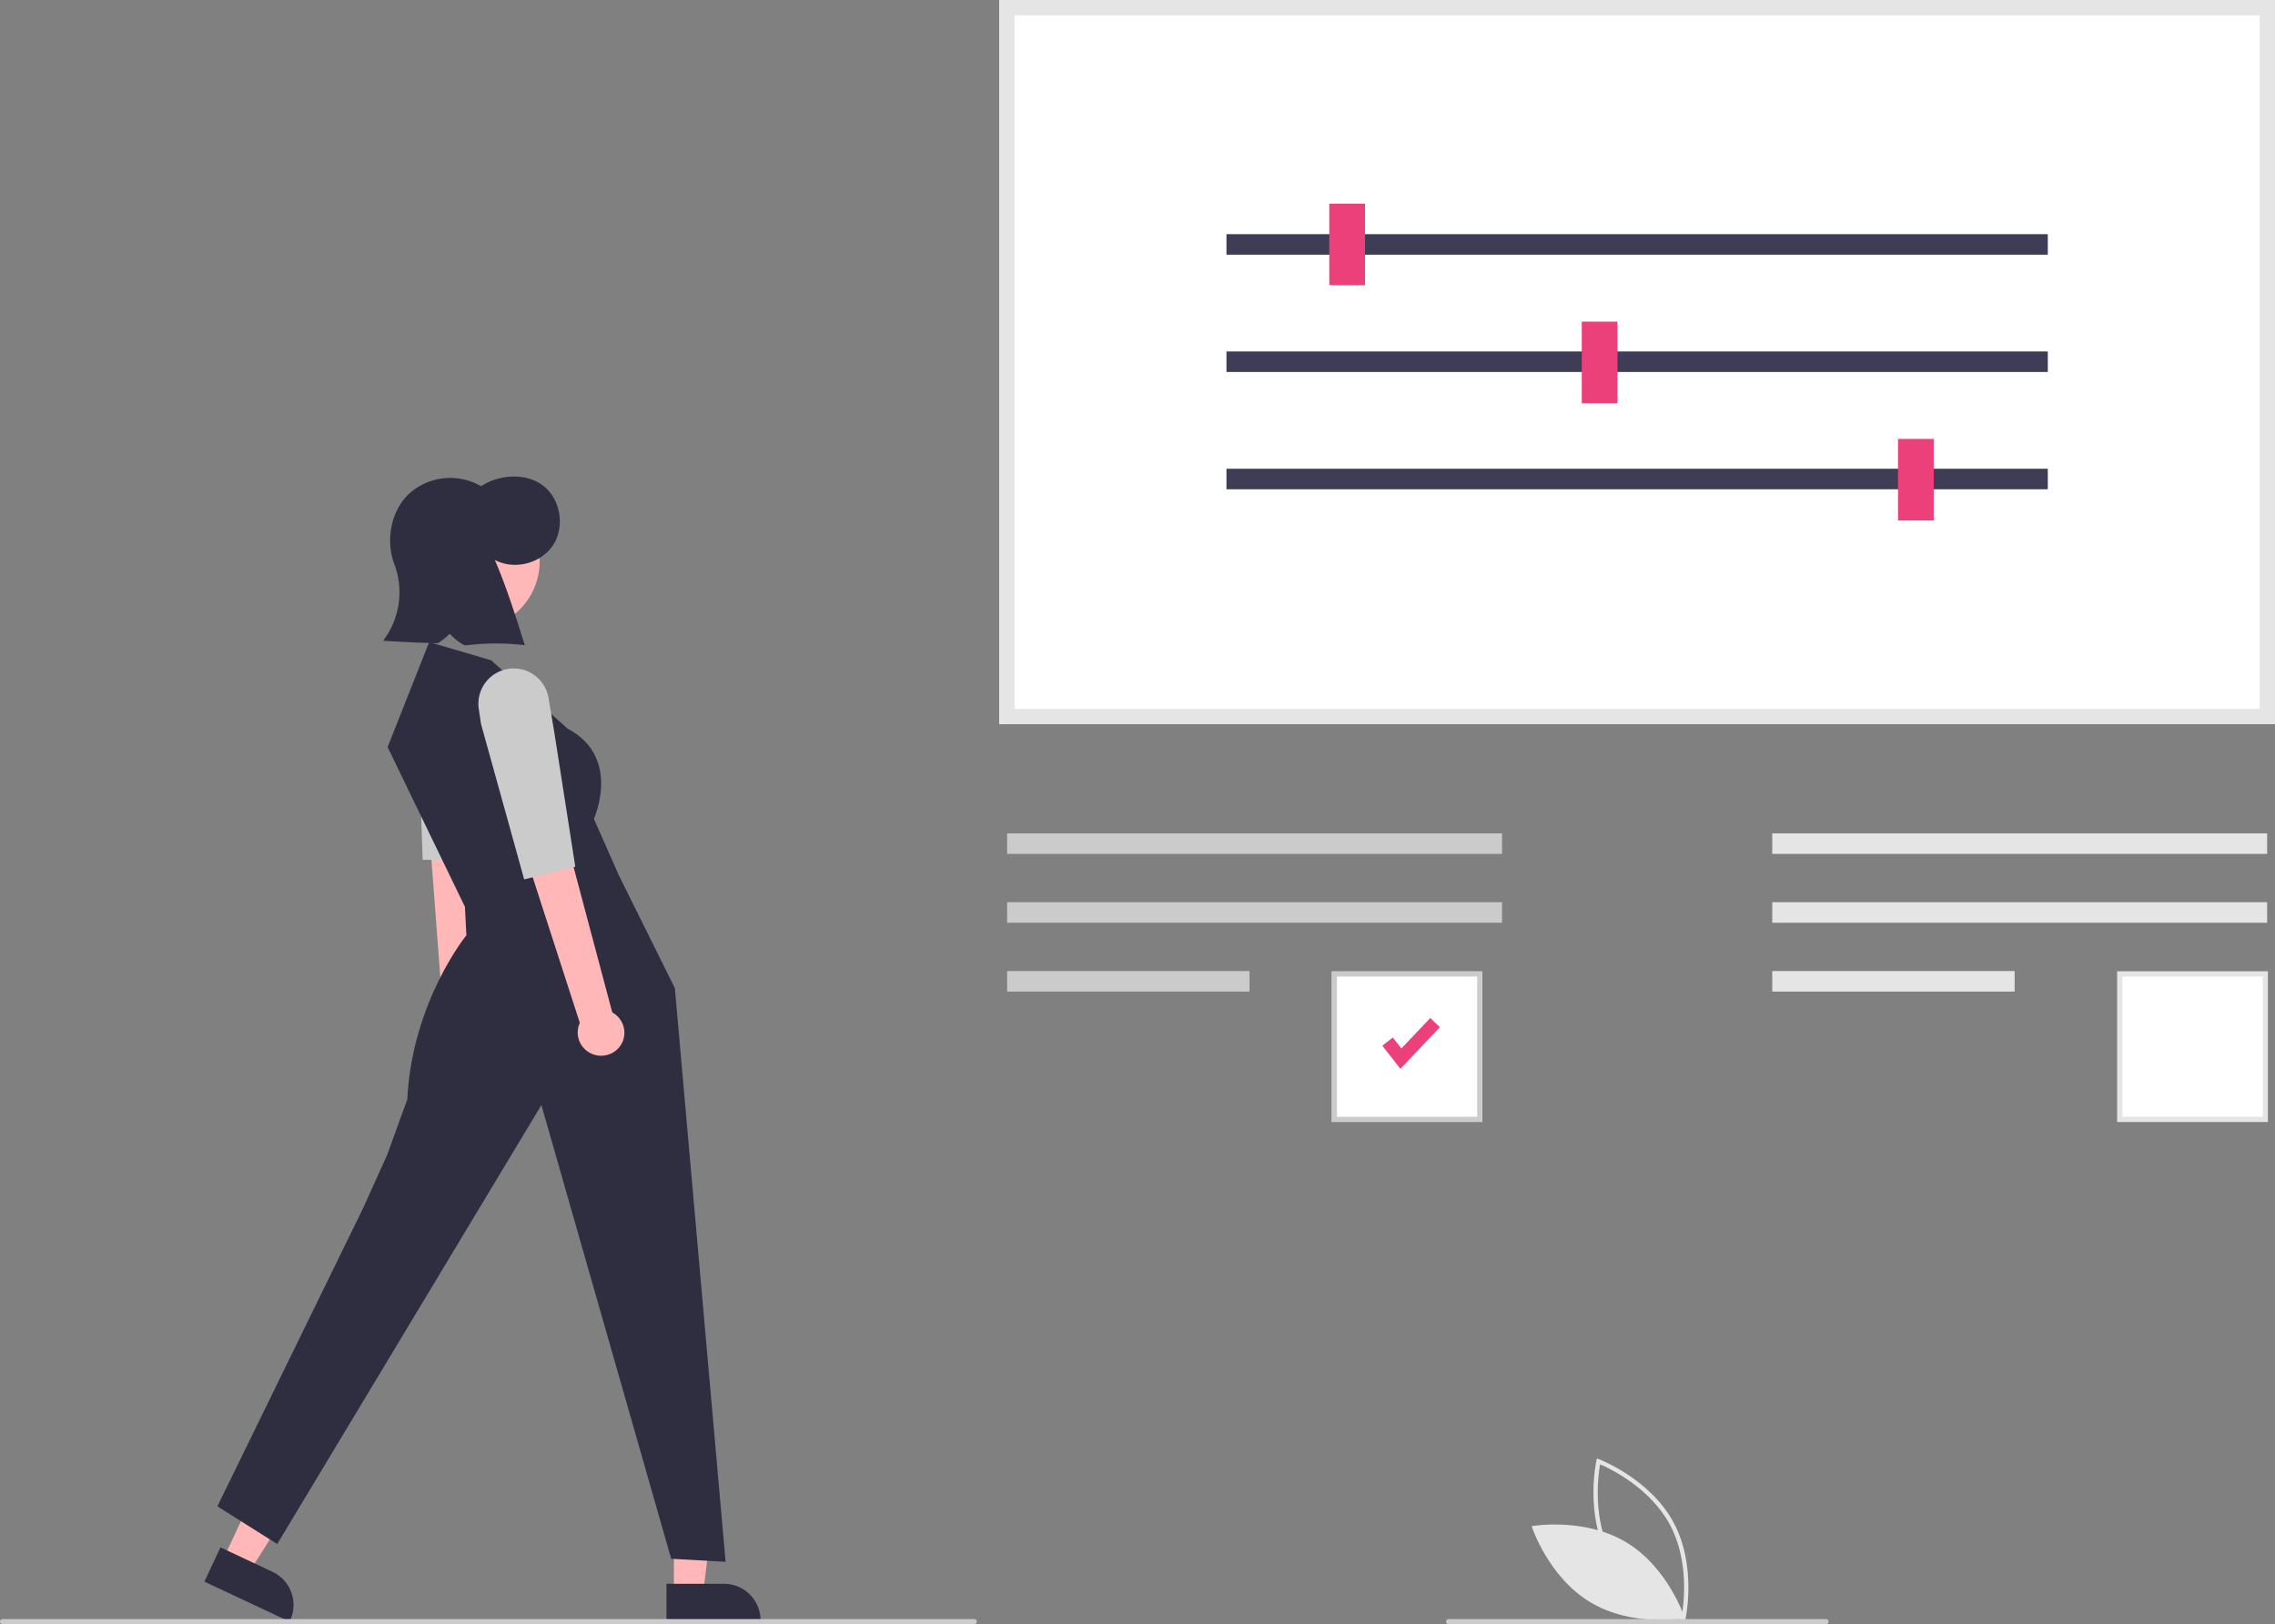 <svg xmlns="http://www.w3.org/2000/svg" xmlns:xlink="http://www.w3.org/1999/xlink" width="892.043" height="637" data-name="Layer 1" viewBox="0 0 892.043 637"><rect x="0" y="0" width="892.043" height="637" fill="#808080" stroke="none"/><path fill="#e5e5e5" d="M814.649,767.493l-.901-.338c-.198-.075-19.915-7.629-29.151-24.757-9.236-17.129-4.714-37.753-4.667-37.959l.213-.939.901.338c.198.075,19.914,7.629,29.151,24.757,9.236,17.129,4.714,37.753,4.667,37.959Zm-28.573-25.892c7.809,14.482,23.389,21.906,27.337,23.601.751-4.231,3.104-21.341-4.697-35.809-7.801-14.467-23.388-21.902-27.337-23.601C780.627,710.025,778.274,727.133,786.076,741.601Z" transform="translate(-153.978 -131.5)"/><path fill="#e5e5e5" d="M791.655,736.39c16.598,9.986,22.991,29.821,22.991,29.821s-20.519,3.644-37.117-6.342-22.991-29.821-22.991-29.821S775.057,726.404,791.655,736.39Z" transform="translate(-153.978 -131.5)"/><path fill="#fff" d="M1046.022,415.5H545.8v-284h500.222Z" transform="translate(-153.978 -131.5)"/><path fill="#e5e5e5" d="M1046.022,415.5H545.8v-284h500.222Zm-494.222-6h488.222v-272H551.8Z" transform="translate(-153.978 -131.5)"/><rect width="322.053" height="8.053" x="480.906" y="91.836" fill="#3f3d56"/><rect width="322.053" height="8.053" x="480.906" y="137.836" fill="#3f3d56"/><rect width="322.053" height="8.053" x="480.906" y="183.836" fill="#3f3d56"/><rect width="14" height="32" x="521.224" y="79.862" fill="#ec407a"/><rect width="14" height="32" x="620.224" y="126.138" fill="#ec407a"/><rect width="14" height="32" x="744.224" y="172.138" fill="#ec407a"/><rect width="194.053" height="8.053" x="394.906" y="326.836" fill="#cbcbcb"/><rect width="194.053" height="8.053" x="394.906" y="353.836" fill="#cbcbcb"/><rect width="95.053" height="8.053" x="394.906" y="380.836" fill="#cbcbcb"/><path fill="#fff" d="M735.203,571.5h-59v-59h59Z" transform="translate(-153.978 -131.5)"/><path fill="#cbcbcb" d="M735.203,571.5h-59v-59h59Zm-57-2h55v-55h-55Z" transform="translate(-153.978 -131.5)"/><path fill="#fff" d="M1043.203,571.5h-59v-59h59Z" transform="translate(-153.978 -131.5)"/><path fill="#e5e5e5" d="M1043.203,571.5h-59v-59h59Zm-57-2h55v-55h-55Z" transform="translate(-153.978 -131.5)"/><path id="bc2b8cae-94aa-4e1c-8c4f-fe8a4409e542-769" fill="#ec407a" d="M703.076,550.695l-7.075-9.1,4.114-3.2,3.35,4.307,11.318-11.946,3.785,3.585Z" data-name="Path 202" transform="translate(-153.978 -131.5)"/><rect width="194.053" height="8.053" x="694.906" y="326.836" fill="#e5e5e5"/><rect width="194.053" height="8.053" x="694.906" y="353.836" fill="#e5e5e5"/><rect width="95.053" height="8.053" x="694.906" y="380.836" fill="#e5e5e5"/><path fill="#ffb7b7" d="M340.528,541.419a9.024,9.024,0,0,0,1.5-12.747,9.278,9.278,0,0,0-1.026-1.09l-2.689-118.369-19.407,3.465,8.766,115.878a9.041,9.041,0,0,0,.02,11.233A9.203,9.203,0,0,0,340.528,541.419Z" transform="translate(-153.978 -131.5)"/><path fill="#cbcbcb" d="M335.17,387.367c-.235-.057-.472-.107-.712-.153A13.842,13.842,0,0,0,318.122,399.549l-.54,5.867,2.12,63.317,20.652-.114,4.37-52.938.988-13.88A13.838,13.838,0,0,0,335.17,387.367Z" transform="translate(-153.978 -131.5)"/><polygon fill="#ffb7b7" points="264.245 624.885 275.689 624.884 281.132 580.747 264.243 580.747 264.245 624.885"/><path fill="#2f2e41" d="M415.305,752.649l22.536-.001h.001a14.362,14.362,0,0,1,14.361,14.361v.467l-36.897.001Z" transform="translate(-153.978 -131.5)"/><polygon fill="#ffb7b7" points="87.497 611.492 97.854 616.357 121.547 578.721 106.26 571.542 87.497 611.492"/><path fill="#2f2e41" d="M240.421,738.37l20.398,9.58.001 0a14.362,14.362,0,0,1,6.893,19.104l-.198.422L234.118,751.792Z" transform="translate(-153.978 -131.5)"/><circle cx="338.855" cy="351.651" r="26.735" fill="#ffb8b8" transform="translate(-286.216 348.808) rotate(-61.337)"/><path fill="#2f2e41" d="M346.581,390.468l-24.314-7.151-16.305,41.191,30.321,62.645.572,11.156s-21.331,26.136-23.17,64.361L305.676,584.697l-9.44,20.882-57.023,116.682,23.461,14.798L366.262,564.893l50.892,177.941,21.343,1.195-19.9-224.974-22.017-44.395-9.745-22.017s11.053-24.116-10.345-35.416Z" transform="translate(-153.978 -131.5)"/><path fill="#2f2e41" d="M367.343,322.299c-6.61-5.442-17.34-4.924-24.751-.111a24.071,24.071,0,0,0-28.263,2.995c-7.388,7.007-9.321,19.103-5.38,28.519a31.43,31.43,0,0,1-4.744,29.099c7.166.418,14.332.836,21.515.957a25.675,25.675,0,0,0,4.587-3.7c2.857,3.076,5.734,4.656,6.308,4.561a94.976,94.976,0,0,1,23.137-.079c-3.646-11.595-7.293-23.19-11.767-33.455,7.534,4.069,17.964,1.497,22.742-5.608C375.506,338.371,373.954,327.741,367.343,322.299Z" transform="translate(-153.978 -131.5)"/><path fill="#ffb7b7" d="M396.846,542.133a9.024,9.024,0,0,0-1.539-12.742,9.281,9.281,0,0,0-1.254-.819l-30.448-114.418L345.557,422.086l35.768,110.568a9.041,9.041,0,0,0,2.661,10.913A9.203,9.203,0,0,0,396.846,542.133Z" transform="translate(-153.978 -131.5)"/><path fill="#cbcbcb" d="M355.413,393.66c-.242,0-.484.006-.728.019A13.842,13.842,0,0,0,341.708,409.51l.854,5.83,16.949,61.043,20.046-4.967-8.2-52.481-2.303-13.723A13.838,13.838,0,0,0,355.413,393.66Z" transform="translate(-153.978 -131.5)"/><path fill="#cbcbcb" d="M535.978,768.5h-381a1,1,0,0,1,0-2h381a1,1,0,1,1,0,2Z" transform="translate(-153.978 -131.5)"/><path fill="#cbcbcb" d="M869.978,768.5h-148a1,1,0,0,1,0-2h148a1,1,0,1,1,0,2Z" transform="translate(-153.978 -131.5)"/></svg>